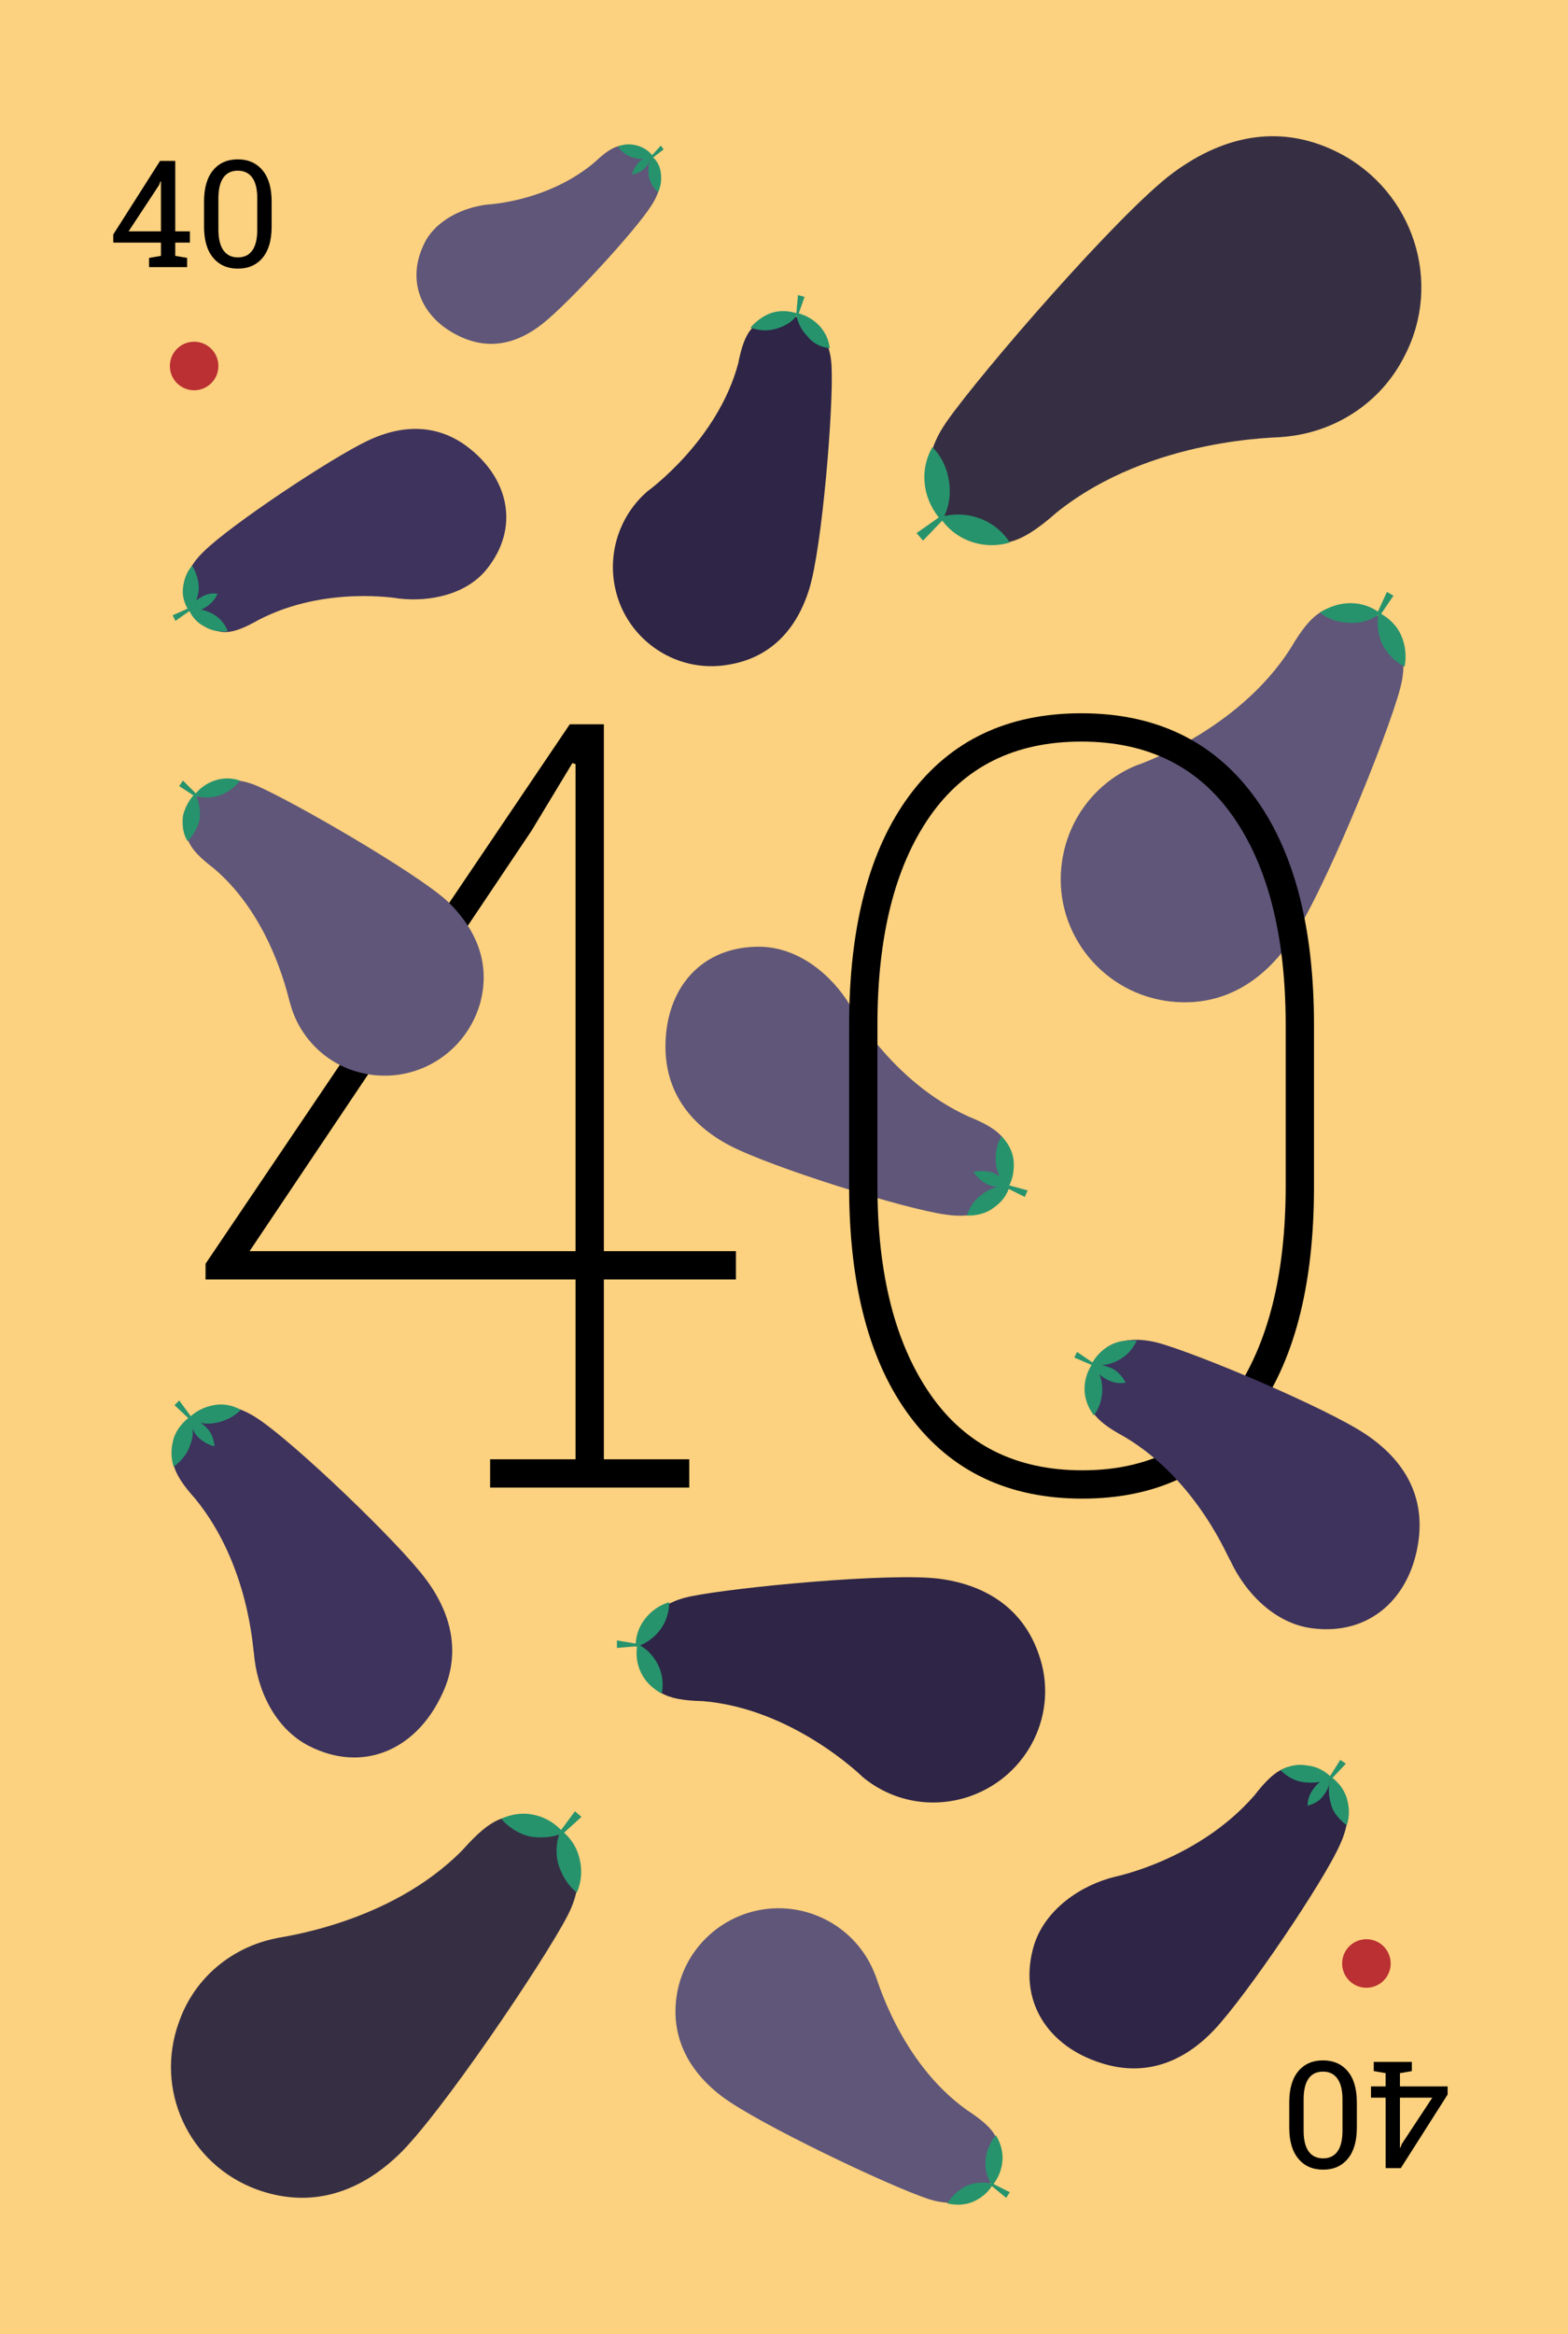 <?xml version="1.0" encoding="UTF-8" standalone="no"?>
<!DOCTYPE svg PUBLIC "-//W3C//DTD SVG 1.1//EN" "http://www.w3.org/Graphics/SVG/1.1/DTD/svg11.dtd">
<svg width="100%" height="100%" viewBox="0 0 168 250" version="1.1" xmlns="http://www.w3.org/2000/svg" xmlns:xlink="http://www.w3.org/1999/xlink" xml:space="preserve" xmlns:serif="http://www.serif.com/" style="fill-rule:evenodd;clip-rule:evenodd;stroke-linejoin:round;stroke-miterlimit:1.414;">
    <rect x="-5.7" y="-5.7" width="178.6" height="260.8" style="fill:rgb(252,209,127);"/>
    <g>
        <path d="M150,73.8C151.4,68.7 148.6,65.6 145.2,65.1C142.1,64.6 140.6,65.5 138.3,69.4C132.6,78.4 121.7,82 121.7,82C117.6,83.7 114.5,87.5 113.8,92.2C112.7,99.4 117.7,106.1 124.9,107.2C130.4,108 134.9,105.6 138.2,100.9C141.6,96.2 148.6,79 150,73.8Z" style="fill:rgb(95,86,121);fill-rule:nonzero;"/>
        <path d="M147.9,65.7C147,65 145.9,64.6 144.7,64.6C143.5,64.6 142.4,65 141.4,65.6C142.3,66.3 143.4,66.7 144.6,66.7C145.8,66.8 147,66.4 147.9,65.7Z" style="fill:rgb(38,147,108);fill-rule:nonzero;"/>
        <path d="M150.5,71.4C150.7,70.3 150.6,69.1 150.1,68C149.6,66.9 148.7,66.1 147.7,65.6C147.5,66.7 147.6,67.9 148.1,69C148.6,70 149.5,70.9 150.5,71.4Z" style="fill:rgb(38,147,108);fill-rule:nonzero;"/>
        <path d="M147.8,66L147.5,65.8L148.6,63.4L149.3,63.8L147.8,66Z" style="fill:rgb(38,147,108);fill-rule:nonzero;"/>
    </g>
    <circle cx="20.8" cy="39.2" r="2.6" style="fill:rgb(186,48,51);"/>
    <g transform="matrix(1,0,0,1,11.643,28.608)">
        <path d="M7.133,-3.828L8.703,-3.828L8.703,-2.625L7.133,-2.625L7.133,-1.203L8.406,-0.984L8.406,0L4.328,0L4.328,-0.984L5.602,-1.203L5.602,-2.625L0.492,-2.625L0.492,-3.492L5.508,-11.375L7.133,-11.375L7.133,-3.828ZM2.133,-3.828L5.602,-3.828L5.602,-9.18L5.555,-9.195L5.398,-8.781L2.133,-3.828Z" style="fill-rule:nonzero;"/>
        <path d="M17.461,-4.336C17.461,-2.883 17.138,-1.77 16.492,-0.996C15.846,-0.223 14.964,0.164 13.844,0.164C12.729,0.164 11.846,-0.224 11.195,-1C10.544,-1.776 10.219,-2.888 10.219,-4.336L10.219,-7.031C10.219,-8.479 10.542,-9.592 11.188,-10.371C11.833,-11.15 12.714,-11.539 13.828,-11.539C14.948,-11.539 15.833,-11.15 16.484,-10.371C17.135,-9.592 17.461,-8.479 17.461,-7.031L17.461,-4.336ZM15.922,-7.359C15.922,-8.344 15.743,-9.085 15.387,-9.582C15.03,-10.079 14.51,-10.328 13.828,-10.328C13.156,-10.328 12.643,-10.079 12.289,-9.582C11.935,-9.085 11.758,-8.344 11.758,-7.359L11.758,-4.023C11.758,-3.039 11.938,-2.296 12.297,-1.793C12.656,-1.29 13.172,-1.039 13.844,-1.039C14.526,-1.039 15.043,-1.289 15.395,-1.789C15.746,-2.289 15.922,-3.034 15.922,-4.023L15.922,-7.359Z" style="fill-rule:nonzero;"/>
    </g>
    <circle cx="146.4" cy="210.3" r="2.6" style="fill:rgb(186,48,51);"/>
    <g transform="matrix(-1,0,0,-1,155.595,220.843)">
        <path d="M7.133,-3.828L8.703,-3.828L8.703,-2.625L7.133,-2.625L7.133,-1.203L8.406,-0.984L8.406,0L4.328,0L4.328,-0.984L5.602,-1.203L5.602,-2.625L0.492,-2.625L0.492,-3.492L5.508,-11.375L7.133,-11.375L7.133,-3.828ZM2.133,-3.828L5.602,-3.828L5.602,-9.18L5.555,-9.195L5.398,-8.781L2.133,-3.828Z" style="fill-rule:nonzero;"/>
        <path d="M17.461,-4.336C17.461,-2.883 17.138,-1.77 16.492,-0.996C15.846,-0.223 14.964,0.164 13.844,0.164C12.729,0.164 11.846,-0.224 11.195,-1C10.544,-1.776 10.219,-2.888 10.219,-4.336L10.219,-7.031C10.219,-8.479 10.542,-9.592 11.188,-10.371C11.833,-11.15 12.714,-11.539 13.828,-11.539C14.948,-11.539 15.833,-11.15 16.484,-10.371C17.135,-9.592 17.461,-8.479 17.461,-7.031L17.461,-4.336ZM15.922,-7.359C15.922,-8.344 15.743,-9.085 15.387,-9.582C15.03,-10.079 14.51,-10.328 13.828,-10.328C13.156,-10.328 12.643,-10.079 12.289,-9.582C11.935,-9.085 11.758,-8.344 11.758,-7.359L11.758,-4.023C11.758,-3.039 11.938,-2.296 12.297,-1.793C12.656,-1.29 13.172,-1.039 13.844,-1.039C14.526,-1.039 15.043,-1.289 15.395,-1.789C15.746,-2.289 15.922,-3.034 15.922,-4.023L15.922,-7.359Z" style="fill-rule:nonzero;"/>
    </g>
    <g>
        <path d="M73.9,171C69.2,172 67.9,175.6 68.9,178.5C69.8,181.2 71.1,182.1 75.3,182.2C85,183 92.4,190.3 92.4,190.3C95.5,192.9 99.8,193.8 103.9,192.4C110.2,190.2 113.5,183.4 111.3,177.2C109.7,172.5 105.9,169.8 100.7,169.1C95.5,168.4 78.7,170 73.9,171Z" style="fill:rgb(46,37,71);fill-rule:nonzero;"/>
        <path d="M68.3,176.1C68.1,177.1 68.2,178.2 68.7,179.2C69.2,180.2 70,180.9 70.9,181.4C71.1,180.4 71,179.3 70.5,178.3C70,177.3 69.2,176.5 68.3,176.1Z" style="fill:rgb(38,147,108);fill-rule:nonzero;"/>
        <path d="M71.7,171.6C70.7,171.9 69.8,172.5 69.1,173.4C68.4,174.3 68.1,175.3 68.1,176.4C69.1,176.1 70,175.5 70.7,174.6C71.4,173.7 71.7,172.6 71.7,171.6Z" style="fill:rgb(38,147,108);fill-rule:nonzero;"/>
        <path d="M68.5,176.1L68.5,176.3L66.1,176.5L66.1,175.7L68.5,176.1Z" style="fill:rgb(38,147,108);fill-rule:nonzero;"/>
    </g>
    <g>
        <path d="M99.4,235.5C103.6,236.9 106.3,234.7 106.9,231.9C107.4,229.3 106.8,228.1 103.6,226C96.3,220.8 93.9,211.6 93.8,211.6C92.5,208.1 89.5,205.4 85.6,204.6C79.6,203.4 73.8,207.3 72.6,213.2C71.7,217.7 73.5,221.6 77.3,224.5C81.1,227.4 95.2,234.1 99.4,235.5Z" style="fill:rgb(95,86,121);fill-rule:nonzero;"/>
        <path d="M106.3,234.1C106.9,233.4 107.3,232.5 107.4,231.5C107.5,230.5 107.2,229.5 106.7,228.7C106.1,229.4 105.7,230.3 105.6,231.3C105.5,232.4 105.8,233.3 106.3,234.1Z" style="fill:rgb(38,147,108);fill-rule:nonzero;"/>
        <path d="M101.5,236C102.4,236.2 103.4,236.2 104.3,235.8C105.2,235.4 106,234.7 106.4,233.9C105.5,233.7 104.5,233.7 103.6,234.1C102.7,234.5 102,235.2 101.5,236Z" style="fill:rgb(38,147,108);fill-rule:nonzero;"/>
        <path d="M106.1,234L106.2,233.8L108.2,234.8L107.8,235.4L106.1,234Z" style="fill:rgb(38,147,108);fill-rule:nonzero;"/>
    </g>
    <g>
        <path d="M89.1,39.4C89,35.1 86,33.4 83.3,33.9C80.8,34.3 79.8,35.3 79.1,38.9C76.9,47.2 69.4,52.6 69.4,52.6C66.7,54.9 65.2,58.6 65.8,62.4C66.7,68.2 72.2,72.2 78,71.2C82.4,70.5 85.3,67.6 86.7,63.1C88.1,58.6 89.3,43.6 89.1,39.4Z" style="fill:rgb(46,37,71);fill-rule:nonzero;"/>
        <path d="M85.5,33.6C84.6,33.3 83.7,33.2 82.7,33.5C81.8,33.8 81,34.4 80.4,35.1C81.3,35.4 82.2,35.5 83.2,35.2C84.2,34.9 85,34.4 85.5,33.6Z" style="fill:rgb(38,147,108);fill-rule:nonzero;"/>
        <path d="M88.9,37.3C88.8,36.4 88.4,35.5 87.7,34.8C87,34.1 86.2,33.7 85.3,33.5C85.4,34.4 85.8,35.3 86.5,36C87.1,36.8 88,37.2 88.9,37.3Z" style="fill:rgb(38,147,108);fill-rule:nonzero;"/>
        <path d="M85.5,33.8L85.3,33.8L85.5,31.6L86.2,31.8L85.5,33.8Z" style="fill:rgb(38,147,108);fill-rule:nonzero;"/>
    </g>
    <g>
        <path d="M101.4,45.2C97.7,50.5 99.8,55.3 103.5,57.2C106.9,58.9 109,58.6 113.2,54.9C123.4,46.7 137.4,46.9 137.4,46.8C142.8,46.4 147.9,43.3 150.5,38.1C154.6,30.2 151.4,20.5 143.5,16.4C137.5,13.3 131.4,14.3 125.7,18.5C120,22.7 105.1,39.9 101.4,45.2Z" style="fill:rgb(54,47,68);fill-rule:nonzero;"/>
        <path d="M100.7,55.4C101.5,56.6 102.6,57.5 104,58C105.4,58.5 106.9,58.5 108.2,58.1C107.4,56.9 106.3,56 104.9,55.5C103.5,55 102,55 100.7,55.4Z" style="fill:rgb(38,147,108);fill-rule:nonzero;"/>
        <path d="M99.9,47.9C99.2,49.1 98.9,50.5 99.1,52C99.3,53.5 100,54.8 100.9,55.8C101.6,54.6 101.9,53.2 101.7,51.7C101.5,50.2 100.9,48.9 99.9,47.9Z" style="fill:rgb(38,147,108);fill-rule:nonzero;"/>
        <path d="M100.9,55.2L101.2,55.5L98.9,57.9L98.2,57.1L100.9,55.2Z" style="fill:rgb(38,147,108);fill-rule:nonzero;"/>
    </g>
    <g>
        <path d="M60.8,205.2C63.4,200.2 61.2,196.3 57.7,195.1C54.6,193.9 52.8,194.5 49.6,198.1C41.7,206.2 29.6,207.5 29.6,207.6C25,208.5 20.9,211.7 19.2,216.5C16.5,223.8 20.2,231.8 27.5,234.5C33,236.5 38.2,235.1 42.7,230.8C47.1,226.6 58.2,210.2 60.8,205.2Z" style="fill:rgb(54,47,68);fill-rule:nonzero;"/>
        <path d="M60.4,196.3C59.6,195.4 58.6,194.7 57.3,194.4C56,194.1 54.8,194.3 53.7,194.8C54.5,195.7 55.5,196.4 56.8,196.7C58,196.9 59.3,196.8 60.4,196.3Z" style="fill:rgb(38,147,108);fill-rule:nonzero;"/>
        <path d="M61.8,202.7C62.3,201.6 62.4,200.3 62.1,199.1C61.8,197.8 61.1,196.8 60.1,196C59.6,197.1 59.5,198.4 59.8,199.6C60.2,200.9 60.9,202 61.8,202.7Z" style="fill:rgb(38,147,108);fill-rule:nonzero;"/>
        <path d="M60.2,196.5L59.9,196.3L61.6,194L62.3,194.6L60.2,196.5Z" style="fill:rgb(38,147,108);fill-rule:nonzero;"/>
    </g>
    <g>
        <path d="M143.6,197.5C145.6,193.1 143.5,190.4 140.7,189.5C138.2,188.7 136.8,189.2 134.4,192.3C128.4,199.2 119.5,201 119.5,201C115.8,201.9 112,204.5 110.8,208.3C109,214.2 112.2,219.2 118.1,221C122.6,222.4 126.7,221 130.1,217.4C133.5,213.8 141.8,201.6 143.6,197.5Z" style="fill:rgb(46,37,71);fill-rule:nonzero;"/>
        <g>
            <path d="M142.7,190.4C142,189.7 141.1,189.2 140.1,189.1C139.1,188.9 138.1,189.1 137.2,189.6C137.9,190.3 138.8,190.8 139.8,190.9C140.9,191 141.9,190.9 142.7,190.4Z" style="fill:rgb(38,147,108);fill-rule:nonzero;"/>
            <path d="M144.3,195.5C144.6,194.6 144.6,193.6 144.3,192.6C144,191.6 143.3,190.8 142.6,190.3C142.3,191.2 142.3,192.2 142.6,193.2C142.8,194.1 143.5,194.9 144.3,195.5Z" style="fill:rgb(38,147,108);fill-rule:nonzero;"/>
            <path d="M140.1,193.4C140.8,193.2 141.4,192.9 141.8,192.3C142.3,191.7 142.5,191 142.5,190.4C141.8,190.6 141.2,190.9 140.8,191.5C140.3,192.1 140.1,192.8 140.1,193.4Z" style="fill:rgb(38,147,108);fill-rule:nonzero;"/>
            <path d="M142.6,190.6L142.4,190.4L143.6,188.5L144.2,188.9L142.6,190.6Z" style="fill:rgb(38,147,108);fill-rule:nonzero;"/>
        </g>
    </g>
    <g>
        <path d="M69.8,22C71.7,19.1 70.5,16.9 68.6,16C66.9,15.2 65.8,15.4 63.8,17.3C58.8,21.6 52.3,21.9 52.3,21.9C49.6,22.2 46.6,23.6 45.4,26.2C43.5,30.2 45.2,34.1 49.2,36C52.3,37.5 55.3,36.9 58.1,34.7C60.9,32.5 68.1,24.7 69.8,22Z" style="fill:rgb(95,86,121);fill-rule:nonzero;"/>
        <g>
            <path d="M70,16.8C69.6,16.2 69,15.8 68.3,15.6C67.6,15.4 66.9,15.4 66.2,15.7C66.6,16.3 67.2,16.7 67.9,16.9C68.6,17.1 69.3,17.1 70,16.8Z" style="fill:rgb(38,147,108);fill-rule:nonzero;"/>
            <path d="M70.5,20.6C70.8,20 70.9,19.3 70.8,18.5C70.7,17.7 70.3,17.1 69.8,16.7C69.5,17.3 69.4,18 69.5,18.8C69.6,19.5 70,20.1 70.5,20.6Z" style="fill:rgb(38,147,108);fill-rule:nonzero;"/>
            <path d="M67.7,18.7C68.2,18.6 68.7,18.4 69,18.1C69.4,17.7 69.6,17.3 69.7,16.8C69.2,16.9 68.7,17.1 68.4,17.4C68.1,17.8 67.8,18.3 67.7,18.7Z" style="fill:rgb(38,147,108);fill-rule:nonzero;"/>
            <path d="M69.8,17L69.7,16.8L70.8,15.6L71.1,16L69.8,17Z" style="fill:rgb(38,147,108);fill-rule:nonzero;"/>
        </g>
    </g>
    <g>
        <path d="M27.7,152C23.6,149.2 20.5,150.9 19.2,153.6C18,156 18.2,157.5 20.9,160.5C26.8,167.7 27.1,177 27.2,177C27.5,180.9 29.4,185.1 33.1,187C38.8,189.9 44.4,187.5 47.2,181.8C49.4,177.5 48.6,173.1 45.6,169.1C42.6,165.1 31.6,154.6 27.7,152Z" style="fill:rgb(61,51,93);fill-rule:nonzero;"/>
        <g>
            <path d="M20.4,151.7C19.6,152.3 18.9,153.1 18.6,154.1C18.3,155.1 18.3,156.1 18.6,157.1C19.4,156.5 20.1,155.7 20.4,154.7C20.8,153.7 20.7,152.6 20.4,151.7Z" style="fill:rgb(38,147,108);fill-rule:nonzero;"/>
            <path d="M25.8,151C24.9,150.5 23.9,150.3 22.9,150.5C21.8,150.7 20.9,151.2 20.2,151.9C21.1,152.4 22.1,152.6 23.1,152.4C24.2,152.2 25.1,151.7 25.8,151Z" style="fill:rgb(38,147,108);fill-rule:nonzero;"/>
            <path d="M23,154.9C22.9,154.2 22.7,153.5 22.2,153C21.7,152.4 21,152.1 20.4,152C20.5,152.7 20.7,153.4 21.2,153.9C21.7,154.4 22.4,154.8 23,154.9Z" style="fill:rgb(38,147,108);fill-rule:nonzero;"/>
            <path d="M20.6,151.9L20.4,152.1L18.7,150.5L19.2,150L20.6,151.9Z" style="fill:rgb(38,147,108);fill-rule:nonzero;"/>
        </g>
    </g>
    <g>
        <path d="M21.8,59.1C18.7,62.1 19.6,65 21.6,66.6C23.4,68.1 24.7,68.1 27.7,66.4C34.8,62.7 42.7,64.1 42.7,64.1C46,64.5 50,63.7 52.2,60.9C55.6,56.6 54.6,51.5 50.4,48.1C47.2,45.5 43.4,45.3 39.4,47.2C35.4,49.1 24.6,56.3 21.8,59.1Z" style="fill:rgb(61,51,93);fill-rule:nonzero;"/>
        <g>
            <path d="M20.2,65.2C20.5,66 21.1,66.7 21.9,67.1C22.7,67.6 23.6,67.7 24.4,67.6C24.1,66.8 23.5,66.1 22.7,65.7C21.9,65.3 21,65.1 20.2,65.2Z" style="fill:rgb(38,147,108);fill-rule:nonzero;"/>
            <path d="M20.6,60.6C20,61.2 19.7,62.1 19.6,63C19.5,63.9 19.8,64.8 20.3,65.5C20.9,64.9 21.2,64 21.3,63.1C21.3,62.1 21,61.3 20.6,60.6Z" style="fill:rgb(38,147,108);fill-rule:nonzero;"/>
            <path d="M23.3,63.6C22.7,63.5 22.1,63.6 21.5,64C20.9,64.3 20.5,64.8 20.3,65.4C20.9,65.5 21.5,65.4 22.1,65C22.7,64.6 23.1,64.1 23.3,63.6Z" style="fill:rgb(38,147,108);fill-rule:nonzero;"/>
            <path d="M20.3,65.1L20.5,65.3L18.8,66.5L18.5,65.9L20.3,65.1Z" style="fill:rgb(38,147,108);fill-rule:nonzero;"/>
        </g>
    </g>
    <g>
        <path d="M101.4,130.1C106.3,130.8 108.2,128 108.3,125C108.3,122.3 107.5,121.1 103.8,119.6C95.4,115.8 91.1,107.7 91.1,107.7C89.1,104.4 85.6,101.5 81.5,101.4C75.2,101.3 71.3,105.8 71.3,112.1C71.3,116.8 73.8,120.4 78.2,122.7C82.6,125 96.9,129.5 101.4,130.1Z" style="fill:rgb(95,86,121);fill-rule:nonzero;"/>
        <g>
            <path d="M108,127.2C108.5,126.4 108.7,125.3 108.6,124.3C108.5,123.3 108,122.4 107.3,121.7C106.8,122.5 106.6,123.6 106.7,124.6C106.8,125.6 107.3,126.6 108,127.2Z" style="fill:rgb(38,147,108);fill-rule:nonzero;"/>
            <path d="M103.6,130.2C104.6,130.2 105.6,130 106.4,129.4C107.3,128.8 107.9,128 108.2,127C107.2,127 106.2,127.2 105.4,127.8C104.5,128.4 103.9,129.2 103.6,130.2Z" style="fill:rgb(38,147,108);fill-rule:nonzero;"/>
            <path d="M104.3,125.5C104.7,126.1 105.2,126.6 105.9,126.9C106.6,127.2 107.3,127.2 108,127C107.6,126.4 107.1,125.9 106.4,125.6C105.7,125.4 105,125.4 104.3,125.5Z" style="fill:rgb(38,147,108);fill-rule:nonzero;"/>
            <path d="M107.8,127.2L107.9,126.9L110.1,127.5L109.8,128.2L107.8,127.2Z" style="fill:rgb(38,147,108);fill-rule:nonzero;"/>
        </g>
    </g>
    <g transform="matrix(1,0,0,1,18.485,159.332)">
        <path d="M46.213,-25.325L60.364,-25.325L60.364,-22.292L46.213,-22.292L46.213,-3.032L55.366,-3.032L55.366,0L34.028,0L34.028,-3.032L43.181,-3.032L43.181,-22.292L3.538,-22.292L3.538,-23.977L42.563,-81.758L46.213,-81.758L46.213,-25.325ZM8.254,-25.325L43.181,-25.325L43.181,-77.49L42.844,-77.603L38.464,-70.359L8.254,-25.325Z" style="fill-rule:nonzero;"/>
        <path d="M122.3,-32.231C122.3,-21.563 120.138,-13.327 115.814,-7.524C111.49,-1.722 105.379,1.179 97.48,1.179C89.582,1.179 83.442,-1.731 79.063,-7.552C74.683,-13.374 72.493,-21.6 72.493,-32.231L72.493,-49.526C72.493,-60.158 74.664,-68.384 79.006,-74.205C83.349,-80.026 89.469,-82.937 97.368,-82.937C105.267,-82.937 111.397,-80.026 115.758,-74.205C120.119,-68.384 122.3,-60.158 122.3,-49.526L122.3,-32.231ZM119.268,-49.526C119.268,-59.035 117.396,-66.475 113.652,-71.847C109.909,-77.219 104.481,-79.905 97.368,-79.905C90.256,-79.905 84.837,-77.219 81.112,-71.847C77.387,-66.475 75.525,-59.035 75.525,-49.526L75.525,-32.344C75.525,-22.91 77.406,-15.47 81.168,-10.023C84.93,-4.576 90.368,-1.853 97.48,-1.853C104.556,-1.853 109.956,-4.567 113.68,-9.995C117.405,-15.423 119.268,-22.873 119.268,-32.344L119.268,-49.526Z" style="fill-rule:nonzero;"/>
    </g>
    <g>
        <path d="M27.6,84.2C23.7,82.5 20.9,84.4 20.2,87.1C19.5,89.5 20,90.8 22.9,93C29.4,98.5 31,107.5 31.1,107.5C32,110.9 34.7,113.8 38.3,114.8C43.9,116.4 49.7,113.2 51.4,107.6C52.6,103.4 51.2,99.6 47.8,96.4C44.3,93.3 31.5,85.9 27.6,84.2Z" style="fill:rgb(95,86,121);fill-rule:nonzero;"/>
        <path d="M20.9,85C20.3,85.6 19.8,86.5 19.6,87.4C19.5,88.4 19.6,89.3 20.1,90.1C20.7,89.5 21.2,88.6 21.4,87.7C21.5,86.7 21.3,85.8 20.9,85Z" style="fill:rgb(38,147,108);fill-rule:nonzero;"/>
        <path d="M25.7,83.6C24.8,83.3 23.9,83.3 23,83.6C22.1,83.9 21.3,84.5 20.8,85.2C21.7,85.5 22.6,85.5 23.5,85.2C24.4,84.9 25.2,84.3 25.7,83.6Z" style="fill:rgb(38,147,108);fill-rule:nonzero;"/>
        <path d="M21.1,85.1L20.9,85.3L19.2,84.2L19.6,83.6L21.1,85.1Z" style="fill:rgb(38,147,108);fill-rule:nonzero;"/>
    </g>
    <g>
        <path d="M124,143.8C119.2,142.6 117,145.2 116.6,148.1C116.3,150.8 117,152 120.5,153.9C128.4,158.6 131.7,167.2 131.8,167.1C133.4,170.6 136.6,173.9 140.6,174.4C146.8,175.2 151.2,171.1 152,164.9C152.6,160.2 150.5,156.4 146.3,153.6C142.1,150.8 128.4,145 124,143.8Z" style="fill:rgb(61,51,93);fill-rule:nonzero;"/>
        <g>
            <path d="M117.1,146C116.5,146.8 116.2,147.8 116.2,148.8C116.2,149.8 116.6,150.8 117.2,151.6C117.8,150.8 118.1,149.8 118.1,148.8C118.1,147.7 117.7,146.7 117.1,146Z" style="fill:rgb(38,147,108);fill-rule:nonzero;"/>
            <path d="M121.8,143.6C120.8,143.5 119.8,143.6 118.9,144.1C118,144.6 117.3,145.4 116.9,146.2C117.9,146.3 118.9,146.2 119.8,145.7C120.8,145.2 121.4,144.4 121.8,143.6Z" style="fill:rgb(38,147,108);fill-rule:nonzero;"/>
            <path d="M120.6,148.1C120.3,147.5 119.8,146.9 119.2,146.6C118.6,146.3 117.8,146.1 117.1,146.2C117.4,146.8 117.9,147.4 118.5,147.7C119.2,148.1 119.9,148.2 120.6,148.1Z" style="fill:rgb(38,147,108);fill-rule:nonzero;"/>
            <path d="M117.3,146.1L117.2,146.3L115.1,145.4L115.4,144.8L117.3,146.1Z" style="fill:rgb(38,147,108);fill-rule:nonzero;"/>
        </g>
    </g>
</svg>
